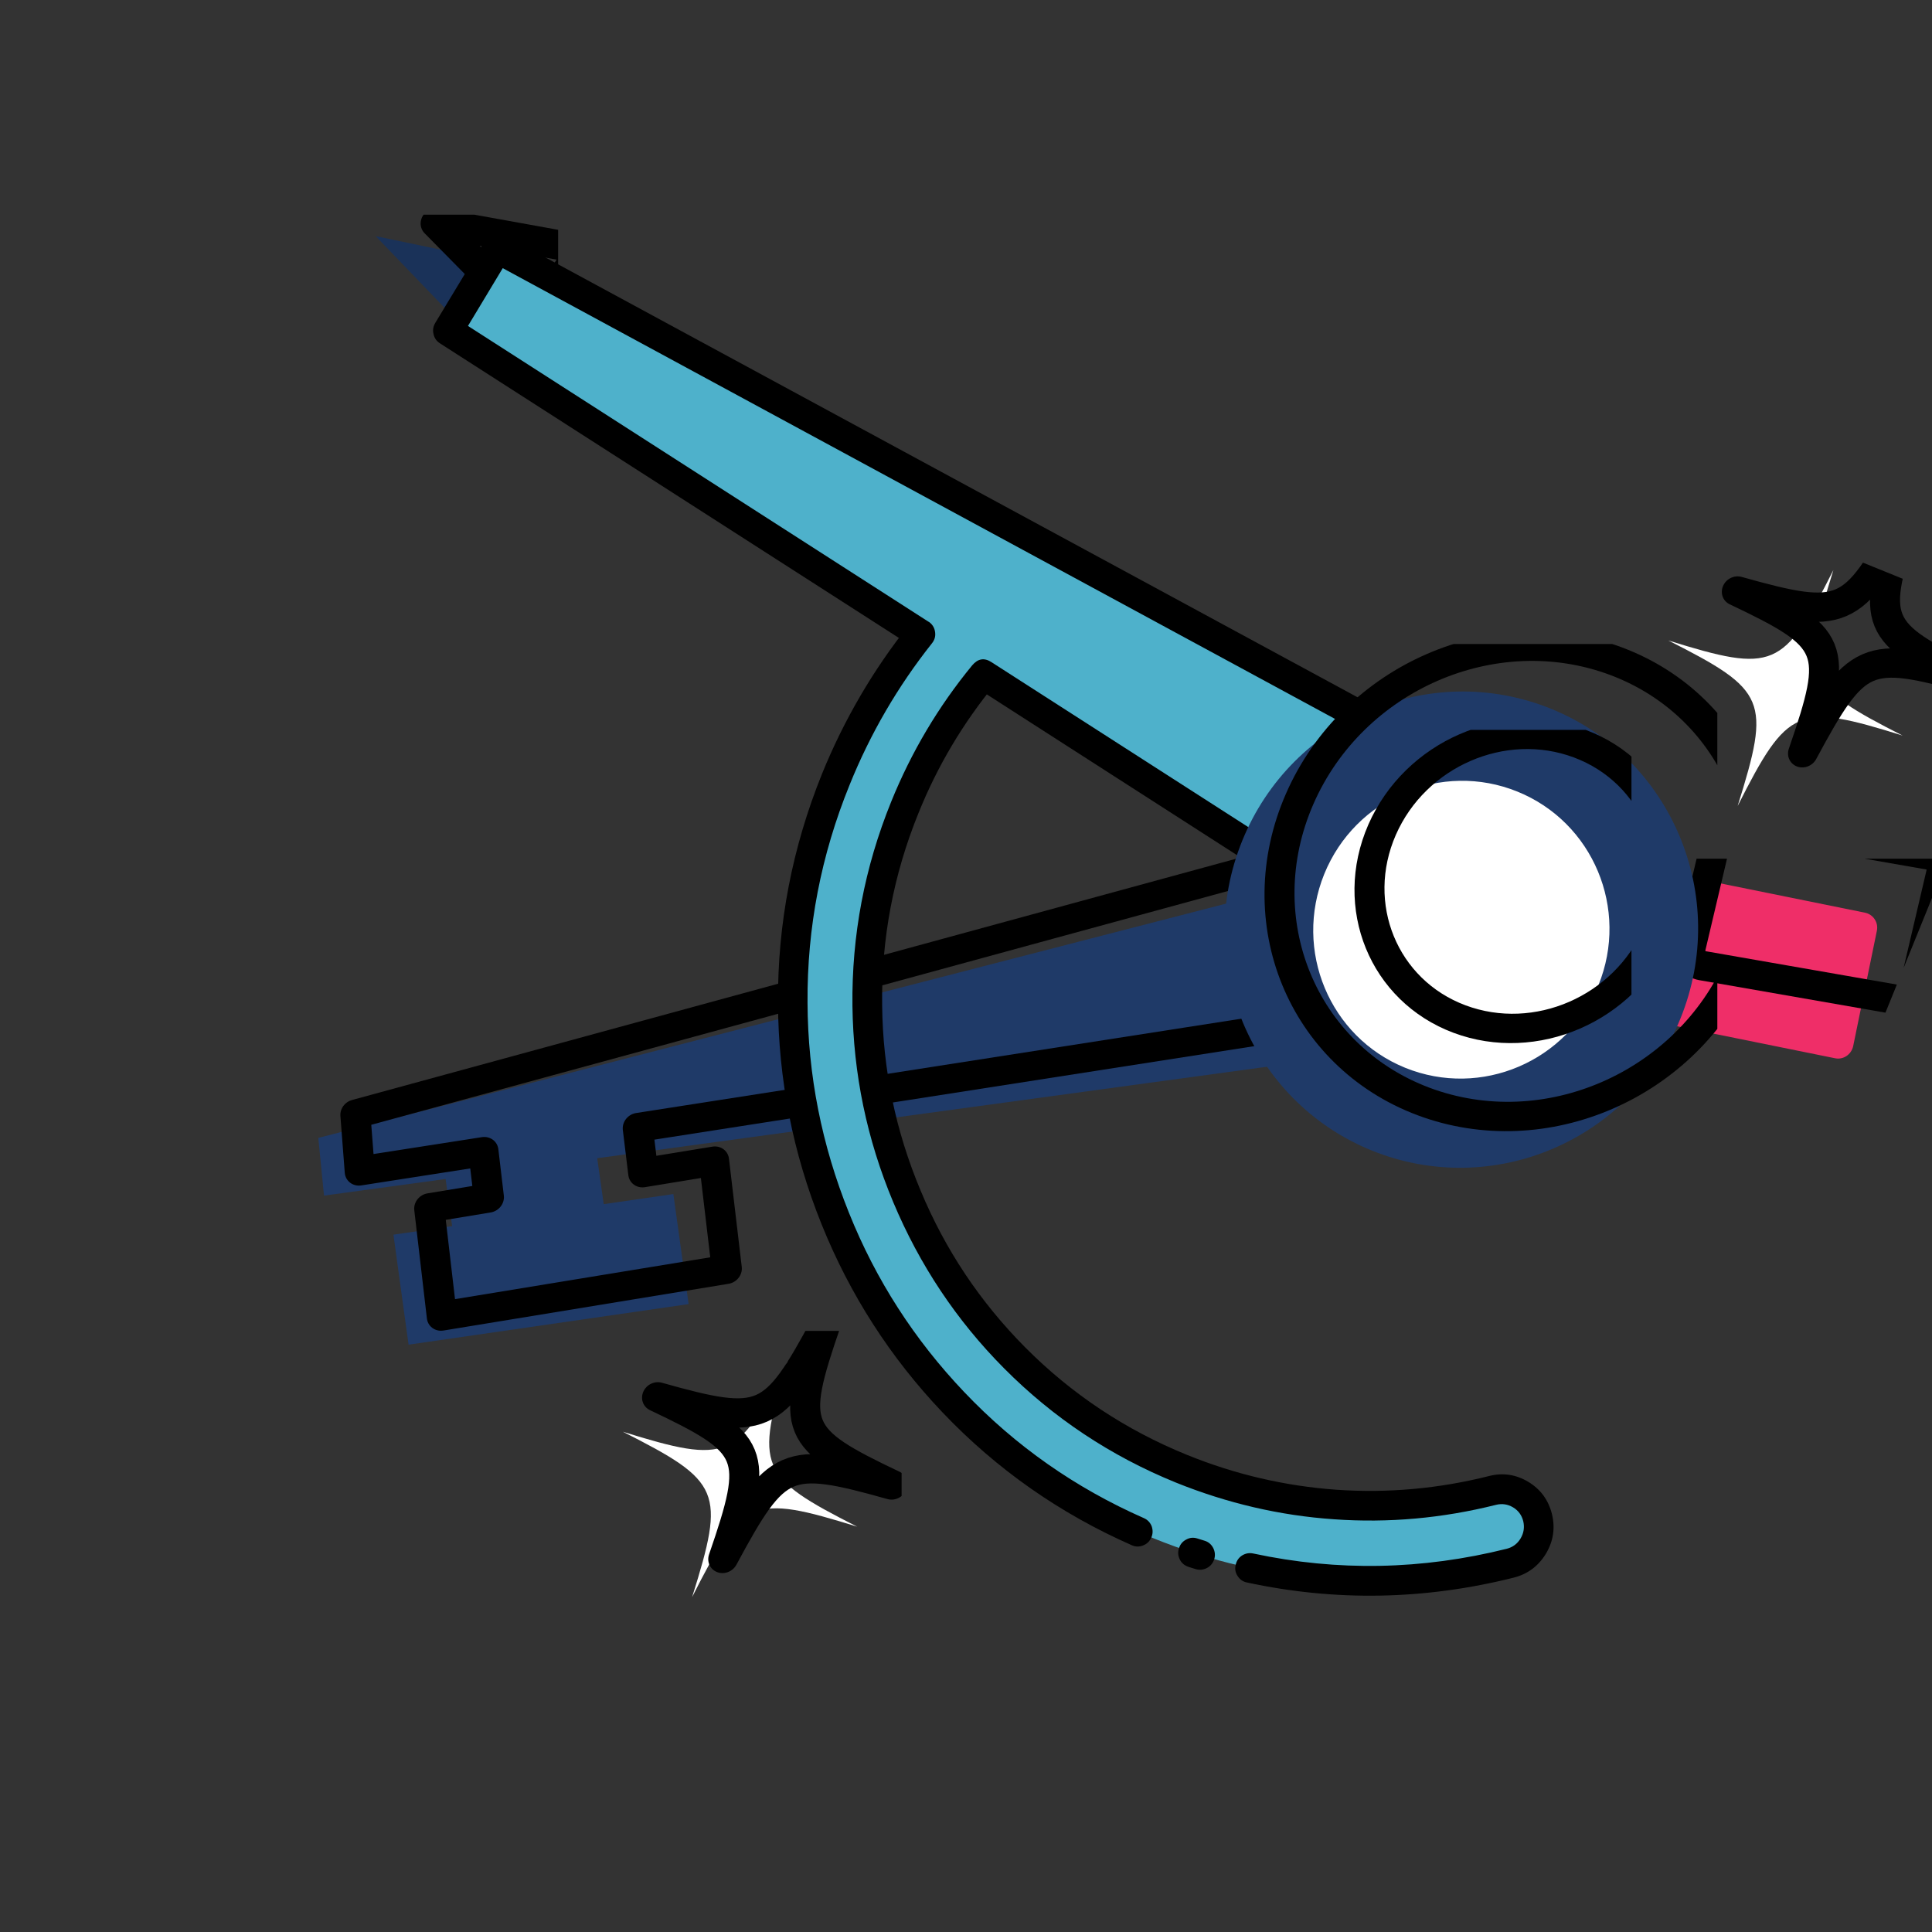 <svg xmlns="http://www.w3.org/2000/svg" xmlns:xlink="http://www.w3.org/1999/xlink" width="60" zoomAndPan="magnify" viewBox="0 0 45 45" height="60" preserveAspectRatio="xMidYMid meet" version="1.0"><rect x="0" y="0" width="45" height="45" fill="#333333" stroke="none"/><defs><clipPath id="02a6b82a6d"><path d="M 37 20 L 44 20 L 44 25 L 37 25 Z M 37 20 " clip-rule="nonzero"/></clipPath><clipPath id="84f270a972"><path d="M 47.512 14.723 L 35.105 45.305 L -1.73 30.359 L 10.68 -0.219 Z M 47.512 14.723 " clip-rule="nonzero"/></clipPath><clipPath id="25510ea444"><path d="M 35.086 45.348 L 47.496 14.77 L 10.66 -0.176 L -1.746 30.402 Z M 35.086 45.348 " clip-rule="nonzero"/></clipPath><clipPath id="6c0ee65ff2"><path d="M 35.086 45.348 L 47.496 14.77 L 10.66 -0.176 L -1.746 30.402 Z M 35.086 45.348 " clip-rule="nonzero"/></clipPath><clipPath id="77c73bd601"><path d="M 37 20 L 45 20 L 45 26 L 37 26 Z M 37 20 " clip-rule="nonzero"/></clipPath><clipPath id="7c6fd79d63"><path d="M 47.512 14.723 L 35.105 45.305 L -1.73 30.359 L 10.68 -0.219 Z M 47.512 14.723 " clip-rule="nonzero"/></clipPath><clipPath id="98f4acd9c5"><path d="M 35.086 45.348 L 47.496 14.77 L 10.66 -0.176 L -1.746 30.402 Z M 35.086 45.348 " clip-rule="nonzero"/></clipPath><clipPath id="e43dd32520"><path d="M 35.086 45.348 L 47.496 14.77 L 10.66 -0.176 L -1.746 30.402 Z M 35.086 45.348 " clip-rule="nonzero"/></clipPath><clipPath id="1fc2c00d75"><path d="M 8 5 L 13 5 L 13 8 L 8 8 Z M 8 5 " clip-rule="nonzero"/></clipPath><clipPath id="60174e4744"><path d="M 47.512 14.723 L 35.105 45.305 L -1.73 30.359 L 10.68 -0.219 Z M 47.512 14.723 " clip-rule="nonzero"/></clipPath><clipPath id="e477069c13"><path d="M 35.086 45.348 L 47.496 14.77 L 10.66 -0.176 L -1.746 30.402 Z M 35.086 45.348 " clip-rule="nonzero"/></clipPath><clipPath id="8ee0b033e8"><path d="M 35.086 45.348 L 47.496 14.77 L 10.66 -0.176 L -1.746 30.402 Z M 35.086 45.348 " clip-rule="nonzero"/></clipPath><clipPath id="73e272fb2c"><path d="M 8 5 L 13 5 L 13 9 L 8 9 Z M 8 5 " clip-rule="nonzero"/></clipPath><clipPath id="bd6906b4ce"><path d="M 47.512 14.723 L 35.105 45.305 L -1.73 30.359 L 10.68 -0.219 Z M 47.512 14.723 " clip-rule="nonzero"/></clipPath><clipPath id="70d8009663"><path d="M 35.086 45.348 L 47.496 14.77 L 10.66 -0.176 L -1.746 30.402 Z M 35.086 45.348 " clip-rule="nonzero"/></clipPath><clipPath id="d6ada8e72f"><path d="M 35.086 45.348 L 47.496 14.77 L 10.66 -0.176 L -1.746 30.402 Z M 35.086 45.348 " clip-rule="nonzero"/></clipPath><clipPath id="1eb61ce192"><path d="M 7 20 L 31 20 L 31 32 L 7 32 Z M 7 20 " clip-rule="nonzero"/></clipPath><clipPath id="1715118160"><path d="M 47.512 14.723 L 35.105 45.305 L -1.73 30.359 L 10.68 -0.219 Z M 47.512 14.723 " clip-rule="nonzero"/></clipPath><clipPath id="c2b4b2d061"><path d="M 35.086 45.348 L 47.496 14.77 L 10.66 -0.176 L -1.746 30.402 Z M 35.086 45.348 " clip-rule="nonzero"/></clipPath><clipPath id="3a9160df45"><path d="M 35.086 45.348 L 47.496 14.77 L 10.66 -0.176 L -1.746 30.402 Z M 35.086 45.348 " clip-rule="nonzero"/></clipPath><clipPath id="6f111062be"><path d="M 7 20 L 32 20 L 32 32 L 7 32 Z M 7 20 " clip-rule="nonzero"/></clipPath><clipPath id="1e510519ce"><path d="M 47.512 14.723 L 35.105 45.305 L -1.73 30.359 L 10.68 -0.219 Z M 47.512 14.723 " clip-rule="nonzero"/></clipPath><clipPath id="d7ede035d8"><path d="M 35.086 45.348 L 47.496 14.77 L 10.66 -0.176 L -1.746 30.402 Z M 35.086 45.348 " clip-rule="nonzero"/></clipPath><clipPath id="2d4ea4da7e"><path d="M 35.086 45.348 L 47.496 14.77 L 10.66 -0.176 L -1.746 30.402 Z M 35.086 45.348 " clip-rule="nonzero"/></clipPath><clipPath id="5c0c6533e6"><path d="M 10 5 L 36 5 L 36 37 L 10 37 Z M 10 5 " clip-rule="nonzero"/></clipPath><clipPath id="1be8351c18"><path d="M 47.512 14.723 L 35.105 45.305 L -1.73 30.359 L 10.68 -0.219 Z M 47.512 14.723 " clip-rule="nonzero"/></clipPath><clipPath id="c9b17ecedb"><path d="M 35.086 45.348 L 47.496 14.77 L 10.66 -0.176 L -1.746 30.402 Z M 35.086 45.348 " clip-rule="nonzero"/></clipPath><clipPath id="aba626ad30"><path d="M 35.086 45.348 L 47.496 14.77 L 10.66 -0.176 L -1.746 30.402 Z M 35.086 45.348 " clip-rule="nonzero"/></clipPath><clipPath id="3e58ce3ce3"><path d="M 10 5 L 37 5 L 37 38 L 10 38 Z M 10 5 " clip-rule="nonzero"/></clipPath><clipPath id="1233225b40"><path d="M 47.512 14.723 L 35.105 45.305 L -1.73 30.359 L 10.68 -0.219 Z M 47.512 14.723 " clip-rule="nonzero"/></clipPath><clipPath id="7f0f247e1c"><path d="M 35.086 45.348 L 47.496 14.77 L 10.66 -0.176 L -1.746 30.402 Z M 35.086 45.348 " clip-rule="nonzero"/></clipPath><clipPath id="d8d801fe49"><path d="M 35.086 45.348 L 47.496 14.77 L 10.66 -0.176 L -1.746 30.402 Z M 35.086 45.348 " clip-rule="nonzero"/></clipPath><clipPath id="82ebdb196f"><path d="M 28 16 L 40 16 L 40 28 L 28 28 Z M 28 16 " clip-rule="nonzero"/></clipPath><clipPath id="a3d56bd803"><path d="M 47.512 14.723 L 35.105 45.305 L -1.73 30.359 L 10.68 -0.219 Z M 47.512 14.723 " clip-rule="nonzero"/></clipPath><clipPath id="36c073e2c2"><path d="M 35.086 45.348 L 47.496 14.77 L 10.66 -0.176 L -1.746 30.402 Z M 35.086 45.348 " clip-rule="nonzero"/></clipPath><clipPath id="6c887a0403"><path d="M 35.086 45.348 L 47.496 14.77 L 10.66 -0.176 L -1.746 30.402 Z M 35.086 45.348 " clip-rule="nonzero"/></clipPath><clipPath id="898d4bb7ca"><path d="M 28 15 L 40 15 L 40 28 L 28 28 Z M 28 15 " clip-rule="nonzero"/></clipPath><clipPath id="b9a04947dc"><path d="M 47.512 14.723 L 35.105 45.305 L -1.73 30.359 L 10.68 -0.219 Z M 47.512 14.723 " clip-rule="nonzero"/></clipPath><clipPath id="b01aada73a"><path d="M 35.086 45.348 L 47.496 14.77 L 10.66 -0.176 L -1.746 30.402 Z M 35.086 45.348 " clip-rule="nonzero"/></clipPath><clipPath id="7e2b6378d3"><path d="M 35.086 45.348 L 47.496 14.77 L 10.66 -0.176 L -1.746 30.402 Z M 35.086 45.348 " clip-rule="nonzero"/></clipPath><clipPath id="de95b4728a"><path d="M 30 18 L 38 18 L 38 26 L 30 26 Z M 30 18 " clip-rule="nonzero"/></clipPath><clipPath id="a76f2c528e"><path d="M 47.512 14.723 L 35.105 45.305 L -1.73 30.359 L 10.68 -0.219 Z M 47.512 14.723 " clip-rule="nonzero"/></clipPath><clipPath id="d4f011323d"><path d="M 35.086 45.348 L 47.496 14.77 L 10.66 -0.176 L -1.746 30.402 Z M 35.086 45.348 " clip-rule="nonzero"/></clipPath><clipPath id="bf027de6f8"><path d="M 35.086 45.348 L 47.496 14.77 L 10.66 -0.176 L -1.746 30.402 Z M 35.086 45.348 " clip-rule="nonzero"/></clipPath><clipPath id="f29ae0cf8b"><path d="M 30 17 L 38 17 L 38 26 L 30 26 Z M 30 17 " clip-rule="nonzero"/></clipPath><clipPath id="70845a4138"><path d="M 47.512 14.723 L 35.105 45.305 L -1.73 30.359 L 10.68 -0.219 Z M 47.512 14.723 " clip-rule="nonzero"/></clipPath><clipPath id="f316c75352"><path d="M 35.086 45.348 L 47.496 14.77 L 10.66 -0.176 L -1.746 30.402 Z M 35.086 45.348 " clip-rule="nonzero"/></clipPath><clipPath id="958430b5ee"><path d="M 35.086 45.348 L 47.496 14.77 L 10.66 -0.176 L -1.746 30.402 Z M 35.086 45.348 " clip-rule="nonzero"/></clipPath><clipPath id="d7725082a1"><path d="M 38 13 L 45 13 L 45 19 L 38 19 Z M 38 13 " clip-rule="nonzero"/></clipPath><clipPath id="a4a63c114e"><path d="M 47.512 14.723 L 35.105 45.305 L -1.73 30.359 L 10.68 -0.219 Z M 47.512 14.723 " clip-rule="nonzero"/></clipPath><clipPath id="c243377048"><path d="M 35.086 45.348 L 47.496 14.77 L 10.66 -0.176 L -1.746 30.402 Z M 35.086 45.348 " clip-rule="nonzero"/></clipPath><clipPath id="957338d5ce"><path d="M 35.086 45.348 L 47.496 14.77 L 10.66 -0.176 L -1.746 30.402 Z M 35.086 45.348 " clip-rule="nonzero"/></clipPath><clipPath id="8ad1c60d45"><path d="M 38 12 L 45 12 L 45 20 L 38 20 Z M 38 12 " clip-rule="nonzero"/></clipPath><clipPath id="68545c47dd"><path d="M 47.512 14.723 L 35.105 45.305 L -1.73 30.359 L 10.68 -0.219 Z M 47.512 14.723 " clip-rule="nonzero"/></clipPath><clipPath id="f169246bc7"><path d="M 35.086 45.348 L 47.496 14.77 L 10.66 -0.176 L -1.746 30.402 Z M 35.086 45.348 " clip-rule="nonzero"/></clipPath><clipPath id="61209eb6f6"><path d="M 35.086 45.348 L 47.496 14.77 L 10.66 -0.176 L -1.746 30.402 Z M 35.086 45.348 " clip-rule="nonzero"/></clipPath><clipPath id="fa0fdf5bb2"><path d="M 14 31 L 20 31 L 20 38 L 14 38 Z M 14 31 " clip-rule="nonzero"/></clipPath><clipPath id="472e49e259"><path d="M 47.512 14.723 L 35.105 45.305 L -1.73 30.359 L 10.68 -0.219 Z M 47.512 14.723 " clip-rule="nonzero"/></clipPath><clipPath id="da8e509f26"><path d="M 35.086 45.348 L 47.496 14.77 L 10.66 -0.176 L -1.746 30.402 Z M 35.086 45.348 " clip-rule="nonzero"/></clipPath><clipPath id="8cb7934eec"><path d="M 35.086 45.348 L 47.496 14.77 L 10.66 -0.176 L -1.746 30.402 Z M 35.086 45.348 " clip-rule="nonzero"/></clipPath><clipPath id="1b6975e4b1"><path d="M 14 31 L 21 31 L 21 38 L 14 38 Z M 14 31 " clip-rule="nonzero"/></clipPath><clipPath id="3c0f1393c1"><path d="M 47.512 14.723 L 35.105 45.305 L -1.73 30.359 L 10.68 -0.219 Z M 47.512 14.723 " clip-rule="nonzero"/></clipPath><clipPath id="74329dcafb"><path d="M 35.086 45.348 L 47.496 14.77 L 10.66 -0.176 L -1.746 30.402 Z M 35.086 45.348 " clip-rule="nonzero"/></clipPath><clipPath id="964886bf4e"><path d="M 35.086 45.348 L 47.496 14.77 L 10.66 -0.176 L -1.746 30.402 Z M 35.086 45.348 " clip-rule="nonzero"/></clipPath></defs><g clip-path="url(#02a6b82a6d)"><g clip-path="url(#84f270a972)"><g clip-path="url(#25510ea444)"><g clip-path="url(#6c0ee65ff2)"><path fill="#ef2e68" d="M 38.285 23.746 C 38.09 23.707 37.965 23.516 38.004 23.32 L 38.559 20.637 C 38.598 20.438 38.789 20.312 38.984 20.355 L 43.438 21.258 C 43.633 21.297 43.758 21.488 43.715 21.684 L 43.164 24.367 C 43.121 24.562 42.934 24.691 42.738 24.648 L 38.285 23.746 " fill-opacity="1" fill-rule="nonzero"/></g></g></g></g><g clip-path="url(#77c73bd601)"><g clip-path="url(#7c6fd79d63)"><g clip-path="url(#98f4acd9c5)"><g clip-path="url(#e43dd32520)"><path stroke-linecap="round" transform="matrix(0.007, -0.016, 0.016, 0.006, -24.861, 42.968)" fill="none" stroke-linejoin="round" d="M 2398.321 2982.998 C 2396.172 2971.617 2403.697 2960.695 2414.991 2958.529 L 2570.557 2929.742 C 2582.06 2927.491 2592.899 2935.074 2594.839 2946.54 L 2643.21 3206.28 C 2645.359 3217.66 2637.835 3228.583 2626.456 3230.538 L 2470.974 3259.535 C 2459.596 3261.49 2448.633 3254.204 2446.693 3242.737 Z M 2398.321 2982.998 " stroke="#000000" stroke-width="40" stroke-opacity="1" stroke-miterlimit="10"/></g></g></g></g><g clip-path="url(#1fc2c00d75)"><g clip-path="url(#60174e4744)"><g clip-path="url(#e477069c13)"><g clip-path="url(#8ee0b033e8)"><path fill="#1a3259" d="M 12.102 6.199 L 11.055 7.898 L 8.75 5.5 Z M 12.102 6.199 " fill-opacity="1" fill-rule="nonzero"/></g></g></g></g><g clip-path="url(#73e272fb2c)"><g clip-path="url(#bd6906b4ce)"><g clip-path="url(#70d8009663)"><g clip-path="url(#d6ada8e72f)"><path stroke-linecap="round" transform="matrix(0.007, -0.016, 0.016, 0.006, -24.861, 42.968)" fill="none" stroke-linejoin="round" d="M 2768.621 1188.096 L 2655.023 1168.831 L 2733.29 992.169 Z M 2768.621 1188.096 " stroke="#000000" stroke-width="40" stroke-opacity="1" stroke-miterlimit="10"/></g></g></g></g><g clip-path="url(#1eb61ce192)"><g clip-path="url(#1715118160)"><g clip-path="url(#c2b4b2d061)"><g clip-path="url(#3a9160df45)"><path fill="#1f3a68" d="M 30.73 24.68 L 13.91 26.977 L 14.062 28.047 L 15.684 27.812 L 16.039 30.375 L 9.516 31.32 L 9.164 28.758 L 10.531 28.559 L 10.379 27.461 L 7.547 27.848 L 7.414 26.504 L 29.906 20.699 L 30.73 24.68 " fill-opacity="1" fill-rule="nonzero"/></g></g></g></g><g clip-path="url(#6f111062be)"><g clip-path="url(#1e510519ce)"><g clip-path="url(#d7ede035d8)"><g clip-path="url(#2d4ea4da7e)"><path stroke-linecap="round" transform="matrix(0.007, -0.016, 0.016, 0.006, -24.861, 42.968)" fill="none" stroke-linejoin="round" d="M 2184.453 2596.243 L 1696.608 1739.914 L 1642.669 1771.529 L 1690.382 1853.775 L 1561.043 1928.968 L 1368.926 1598.05 L 1498.35 1523.067 L 1538.673 1592.397 L 1594.074 1560.184 L 1511.936 1416.004 L 1580.924 1379.462 L 2379.46 2464.779 Z M 2184.453 2596.243 " stroke="#000000" stroke-width="40" stroke-opacity="1" stroke-miterlimit="10"/></g></g></g></g><g clip-path="url(#5c0c6533e6)"><g clip-path="url(#1be8351c18)"><g clip-path="url(#c9b17ecedb)"><g clip-path="url(#aba626ad30)"><path fill="#4eb1cb" d="M 11.586 5.785 L 34.102 17.98 L 31.973 21.535 L 22.91 15.715 C 22.152 16.641 21.535 17.672 21.078 18.801 C 18.617 24.859 21.508 31.77 27.52 34.207 C 29.836 35.148 32.34 35.324 34.766 34.715 C 35.23 34.598 35.699 34.883 35.812 35.348 C 35.926 35.816 35.641 36.293 35.176 36.41 C 32.395 37.105 29.52 36.906 26.863 35.828 C 19.965 33.031 16.648 25.102 19.469 18.148 C 19.969 16.918 20.629 15.789 21.438 14.77 L 10.434 7.703 L 11.586 5.785 " fill-opacity="1" fill-rule="nonzero"/></g></g></g></g><g clip-path="url(#3e58ce3ce3)"><g clip-path="url(#1233225b40)"><g clip-path="url(#7f0f247e1c)"><g clip-path="url(#d8d801fe49)"><path fill="#000000" d="M 27.848 36.547 L 27.684 36.496 C 27.594 36.465 27.523 36.41 27.48 36.324 C 27.438 36.238 27.43 36.152 27.461 36.062 C 27.488 35.969 27.547 35.902 27.629 35.859 C 27.715 35.812 27.801 35.805 27.895 35.836 L 28.059 35.887 C 28.148 35.914 28.215 35.973 28.258 36.055 C 28.301 36.141 28.309 36.23 28.281 36.32 C 28.25 36.41 28.195 36.48 28.109 36.523 C 28.023 36.566 27.938 36.574 27.848 36.547 Z M 26.363 35.992 C 24.688 35.254 23.219 34.227 21.957 32.902 C 20.742 31.625 19.797 30.16 19.133 28.508 C 18.469 26.855 18.129 25.141 18.121 23.363 C 18.109 21.52 18.453 19.742 19.148 18.02 C 19.66 16.762 20.336 15.605 21.172 14.555 L 21.438 14.77 L 21.254 15.062 L 10.246 7.996 C 10.168 7.945 10.117 7.875 10.098 7.781 C 10.074 7.691 10.09 7.605 10.137 7.523 L 11.293 5.609 C 11.34 5.531 11.406 5.477 11.496 5.453 C 11.586 5.43 11.672 5.438 11.75 5.48 L 34.27 17.676 C 34.352 17.719 34.406 17.789 34.434 17.879 C 34.461 17.973 34.449 18.059 34.406 18.145 C 34.402 18.148 34.402 18.152 34.398 18.156 L 32.27 21.715 C 32.219 21.797 32.148 21.848 32.055 21.871 C 31.965 21.895 31.875 21.883 31.797 21.836 C 31.793 21.832 31.789 21.832 31.785 21.828 L 22.727 16.008 L 22.91 15.715 L 23.176 15.934 C 22.43 16.844 21.836 17.84 21.395 18.934 C 20.809 20.375 20.527 21.871 20.547 23.414 C 20.562 24.91 20.863 26.348 21.441 27.727 C 22.016 29.109 22.828 30.324 23.875 31.379 C 24.957 32.469 26.215 33.305 27.648 33.887 C 28.773 34.344 29.934 34.613 31.129 34.699 C 32.32 34.781 33.508 34.676 34.684 34.379 C 35.008 34.297 35.312 34.344 35.598 34.516 C 35.883 34.688 36.066 34.938 36.148 35.266 C 36.227 35.594 36.18 35.898 36.008 36.188 C 35.832 36.477 35.582 36.664 35.258 36.746 C 33.184 37.266 31.113 37.305 29.043 36.859 C 28.949 36.84 28.879 36.789 28.828 36.711 C 28.773 36.629 28.758 36.543 28.781 36.449 C 28.801 36.355 28.852 36.281 28.93 36.23 C 29.012 36.18 29.098 36.164 29.191 36.184 C 31.156 36.605 33.125 36.566 35.094 36.074 C 35.234 36.039 35.344 35.957 35.418 35.832 C 35.492 35.707 35.512 35.574 35.48 35.434 C 35.445 35.293 35.367 35.184 35.242 35.109 C 35.117 35.035 34.984 35.016 34.844 35.051 C 33.598 35.363 32.344 35.477 31.074 35.387 C 29.809 35.301 28.578 35.012 27.387 34.531 C 25.871 33.914 24.535 33.027 23.387 31.871 C 22.277 30.754 21.418 29.461 20.805 28 C 20.191 26.535 19.875 25.012 19.855 23.43 C 19.836 21.789 20.137 20.203 20.758 18.672 C 21.227 17.516 21.855 16.457 22.645 15.496 C 22.777 15.34 22.926 15.312 23.098 15.426 L 32.16 21.246 L 31.973 21.535 L 31.68 21.359 L 33.809 17.801 L 34.102 17.98 L 33.938 18.285 L 11.422 6.09 L 11.586 5.785 L 11.879 5.965 L 10.727 7.879 L 10.434 7.703 L 10.617 7.41 L 21.625 14.48 C 21.637 14.484 21.645 14.492 21.656 14.5 C 21.73 14.559 21.77 14.637 21.781 14.73 C 21.793 14.828 21.766 14.91 21.707 14.984 C 20.914 15.984 20.273 17.082 19.789 18.281 C 19.125 19.914 18.797 21.605 18.809 23.355 C 18.816 25.043 19.141 26.672 19.773 28.246 C 20.402 29.816 21.301 31.207 22.457 32.422 C 23.652 33.68 25.047 34.656 26.641 35.359 C 26.727 35.395 26.789 35.461 26.824 35.547 C 26.855 35.637 26.855 35.727 26.816 35.812 C 26.777 35.902 26.715 35.961 26.625 35.996 C 26.539 36.031 26.449 36.031 26.363 35.992 Z M 26.363 35.992 " fill-opacity="1" fill-rule="nonzero"/></g></g></g></g><g clip-path="url(#82ebdb196f)"><g clip-path="url(#a3d56bd803)"><g clip-path="url(#36c073e2c2)"><g clip-path="url(#6c887a0403)"><path fill="#1f3a68" d="M 31.949 26.797 C 29.133 25.652 27.781 22.422 28.934 19.582 C 30.086 16.742 33.305 15.367 36.125 16.508 C 38.945 17.652 40.293 20.883 39.141 23.723 C 37.988 26.566 34.77 27.941 31.949 26.797 " fill-opacity="1" fill-rule="nonzero"/></g></g></g></g><g clip-path="url(#898d4bb7ca)"><g clip-path="url(#b9a04947dc)"><g clip-path="url(#b01aada73a)"><g clip-path="url(#7e2b6378d3)"><path stroke-linecap="round" transform="matrix(0.007, -0.016, 0.016, 0.006, -24.861, 42.968)" fill="none" stroke-linejoin="round" d="M 2097.664 2708.226 C 2097.763 2531.404 2241.213 2387.918 2418.105 2387.926 C 2594.998 2387.934 2738.385 2531.346 2738.58 2708.293 C 2738.566 2885.325 2595.031 3028.6 2418.139 3028.592 C 2241.037 3028.67 2097.65 2885.258 2097.664 2708.226 Z M 2097.664 2708.226 " stroke="#000000" stroke-width="40" stroke-opacity="1" stroke-miterlimit="10"/></g></g></g></g><g clip-path="url(#de95b4728a)"><g clip-path="url(#a76f2c528e)"><g clip-path="url(#d4f011323d)"><g clip-path="url(#bf027de6f8)"><path fill="#ffffff" d="M 32.73 24.871 C 30.969 24.156 30.125 22.137 30.844 20.359 C 31.566 18.582 33.582 17.723 35.344 18.438 C 37.105 19.152 37.953 21.172 37.23 22.949 C 36.512 24.727 34.496 25.586 32.73 24.871 " fill-opacity="1" fill-rule="nonzero"/></g></g></g></g><g clip-path="url(#f29ae0cf8b)"><g clip-path="url(#70845a4138)"><g clip-path="url(#f316c75352)"><g clip-path="url(#958430b5ee)"><path stroke-linecap="round" transform="matrix(0.007, -0.016, 0.016, 0.006, -24.861, 42.968)" fill="none" stroke-linejoin="round" d="M 2217.616 2708.221 C 2217.62 2597.639 2307.323 2508.002 2417.98 2507.875 C 2528.721 2507.958 2618.423 2597.801 2618.419 2708.383 C 2618.415 2818.965 2528.796 2908.812 2418.055 2908.729 C 2307.399 2908.856 2217.697 2819.013 2217.616 2708.221 Z M 2217.616 2708.221 " stroke="#000000" stroke-width="40" stroke-opacity="1" stroke-miterlimit="10"/></g></g></g></g><g clip-path="url(#d7725082a1)"><g clip-path="url(#a4a63c114e)"><g clip-path="url(#c243377048)"><g clip-path="url(#957338d5ce)"><path fill="#ffffff" d="M 42.703 13.277 C 41.539 15.586 41.312 15.68 38.859 14.918 C 41.152 16.078 41.246 16.305 40.473 18.773 C 41.641 16.465 41.867 16.367 44.316 17.133 C 42.027 15.969 41.934 15.746 42.703 13.277 " fill-opacity="1" fill-rule="nonzero"/></g></g></g></g><g clip-path="url(#8ad1c60d45)"><g clip-path="url(#68545c47dd)"><g clip-path="url(#f169246bc7)"><g clip-path="url(#61209eb6f6)"><path stroke-linecap="round" transform="matrix(0.007, -0.016, 0.016, 0.006, -24.861, 42.968)" fill="none" stroke-linejoin="round" d="M 3054.103 2992.189 C 2905.37 2979.933 2895.44 2969.772 2882.947 2820.901 C 2870.654 2969.853 2860.571 2979.86 2711.748 2992.159 C 2860.566 3004.626 2870.706 3014.701 2882.905 3163.448 C 2895.491 3014.621 2905.366 3004.699 3054.103 2992.189 Z M 3054.103 2992.189 " stroke="#000000" stroke-width="40" stroke-opacity="1" stroke-miterlimit="10"/></g></g></g></g><g clip-path="url(#fa0fdf5bb2)"><g clip-path="url(#472e49e259)"><g clip-path="url(#da8e509f26)"><g clip-path="url(#8cb7934eec)"><path fill="#ffffff" d="M 18.352 31.703 C 17.188 34.012 16.961 34.109 14.508 33.348 C 16.801 34.508 16.895 34.73 16.121 37.199 C 17.289 34.891 17.512 34.797 19.965 35.559 C 17.676 34.398 17.578 34.172 18.352 31.703 " fill-opacity="1" fill-rule="nonzero"/></g></g></g></g><g clip-path="url(#1b6975e4b1)"><g clip-path="url(#3c0f1393c1)"><g clip-path="url(#74329dcafb)"><g clip-path="url(#964886bf4e)"><path stroke-linecap="round" transform="matrix(0.007, -0.016, 0.016, 0.006, -24.861, 42.968)" fill="none" stroke-linejoin="round" d="M 1540.19 2082.646 C 1391.457 2070.39 1381.317 2060.314 1368.825 1911.443 C 1356.532 2060.395 1346.657 2070.317 1197.835 2082.615 C 1346.653 2095.083 1356.499 2105.033 1368.991 2253.904 C 1381.369 2105.163 1391.367 2094.945 1540.19 2082.646 Z M 1540.19 2082.646 " stroke="#000000" stroke-width="40" stroke-opacity="1" stroke-miterlimit="10"/></g></g></g></g></svg>